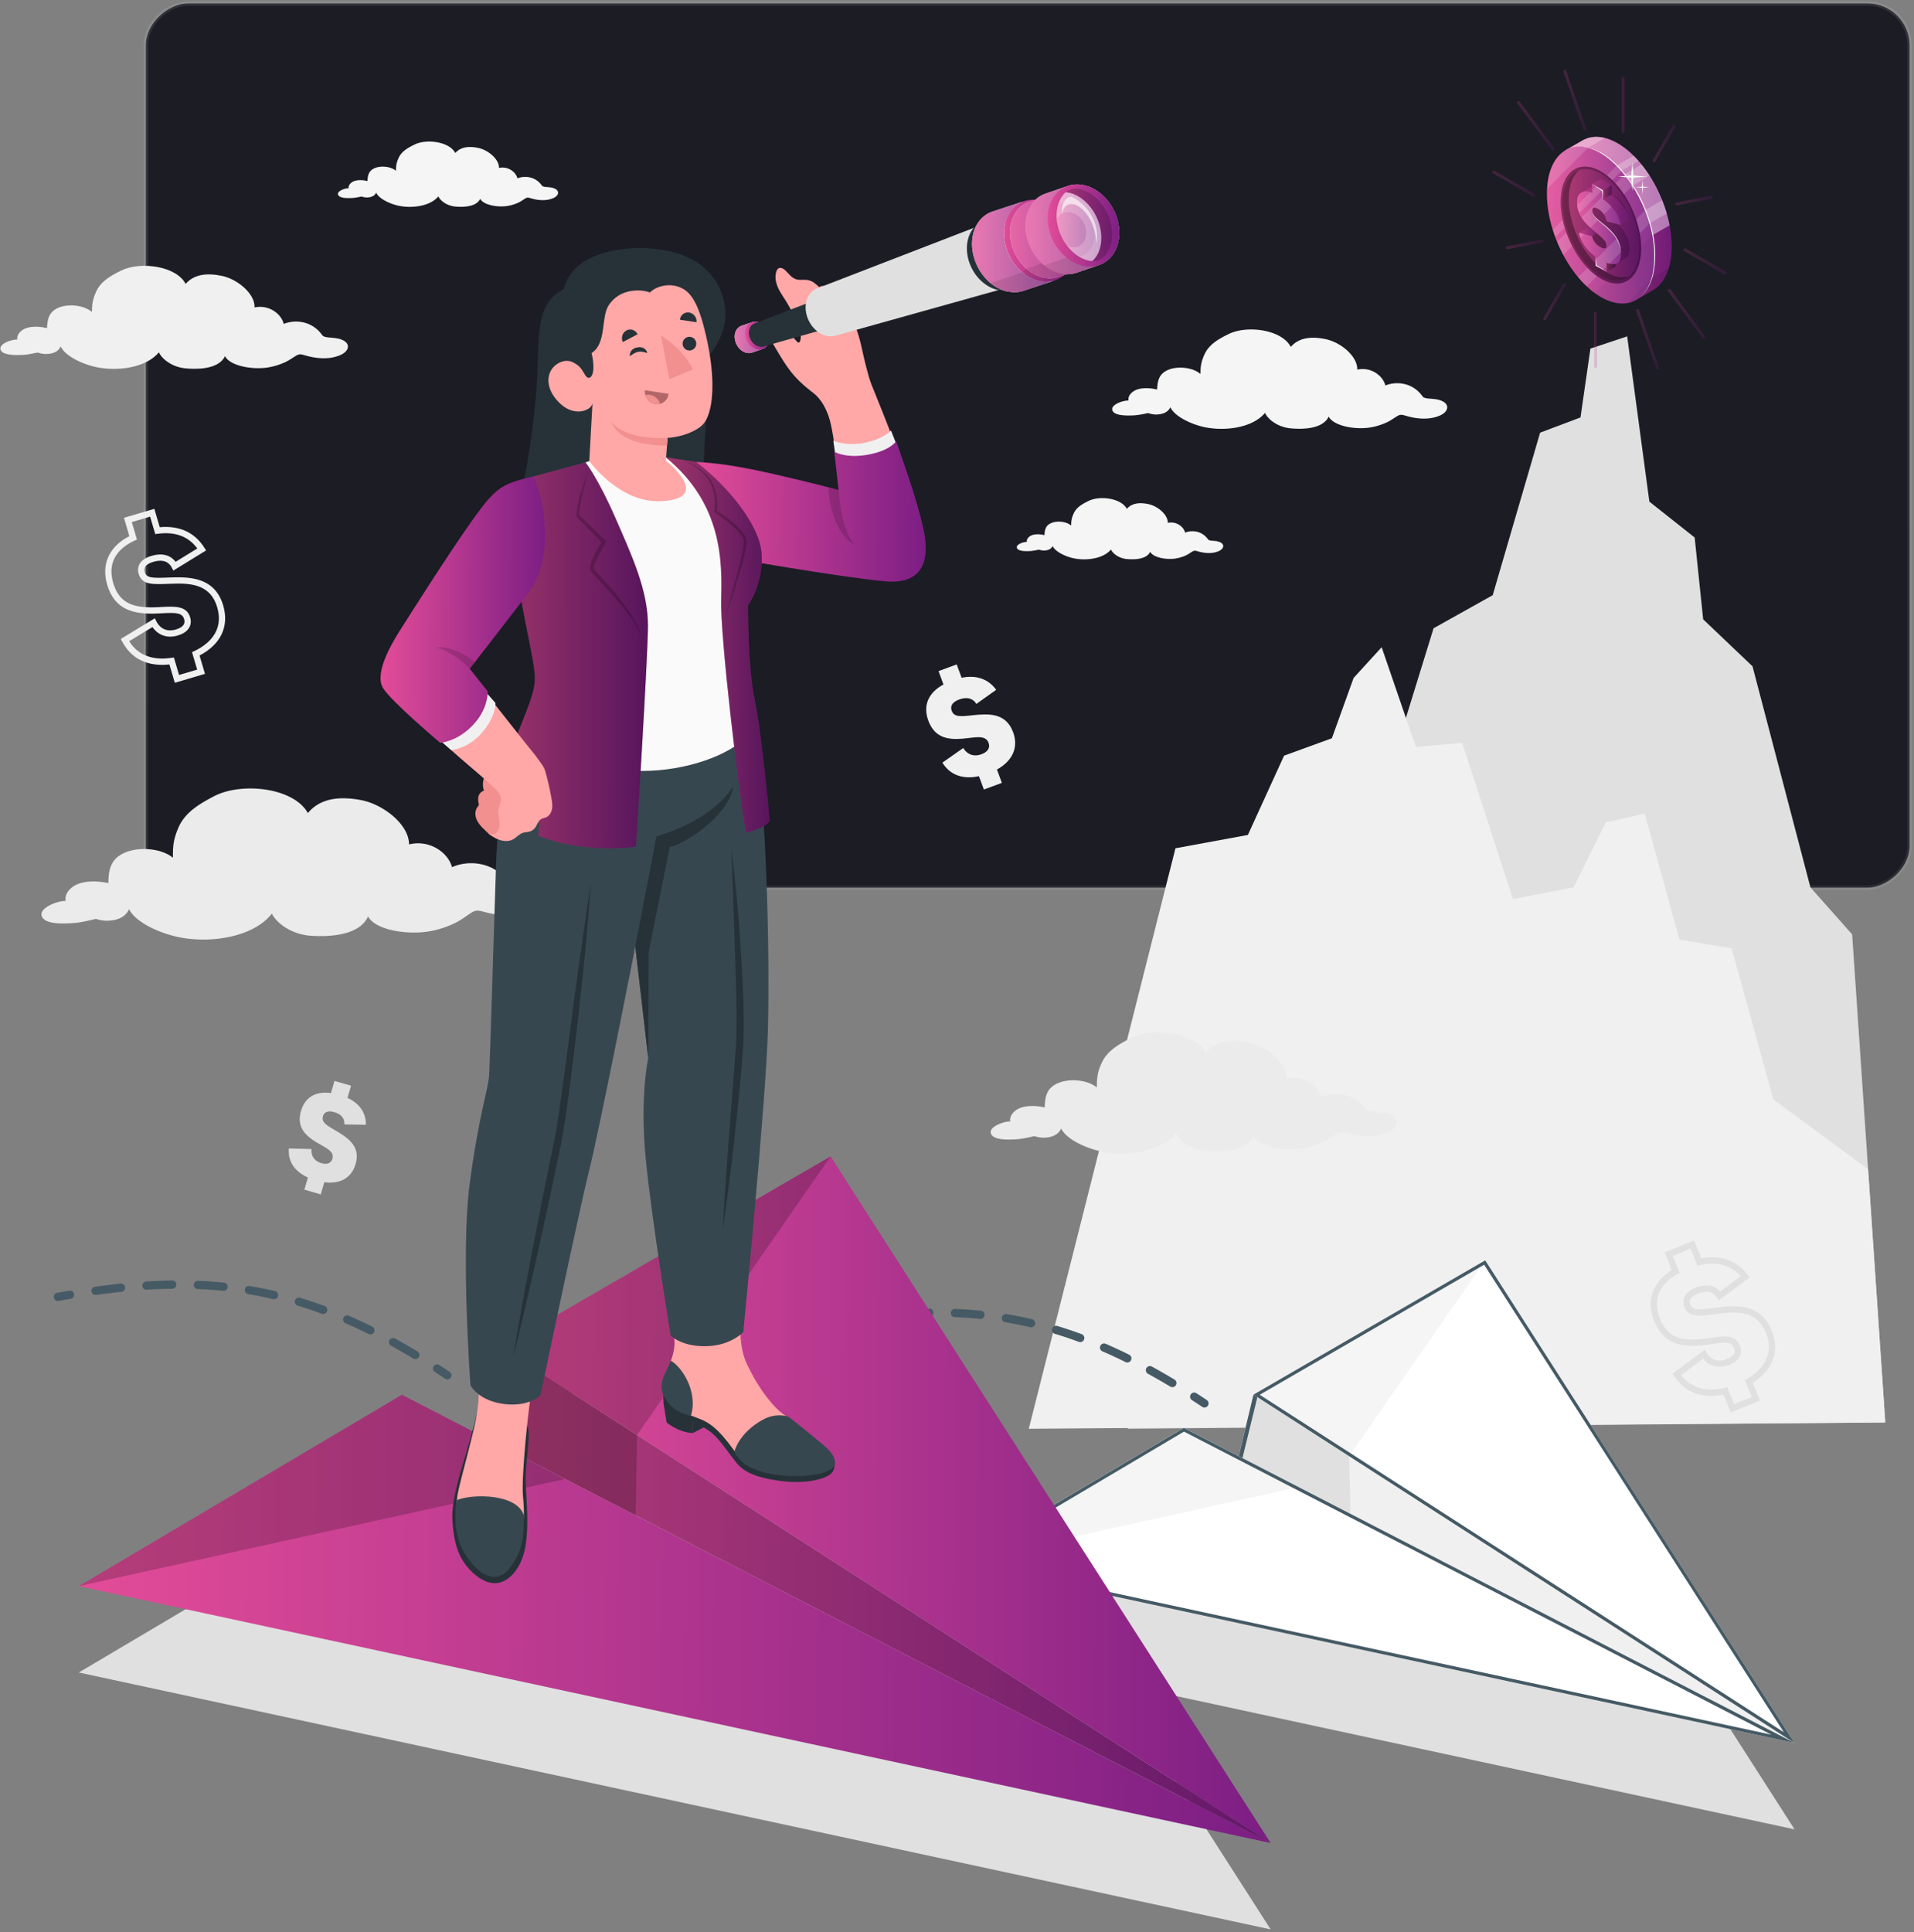 <svg width="433" height="437" fill="none" xmlns="http://www.w3.org/2000/svg"><rect width="100%" height="100%" fill="#808080" stroke="none"/><rect x="33" y="200.777" width="200" height="399" rx="9.5" transform="rotate(-90 33 200.777)" fill="#1B1C24" stroke="url(#a)"/><path d="m426.5 321.737-7.491-110.395-9.439-10.635-13.101-49.996-11.166-10.635-1.923-18.5-10.249-8.116-5.023-37.387-8.313 2.77-2.245 15.572-9.134 3.444-10.725 36.761-13.383 7.484-11.04 35.783-14.503 9.765-43.65 135.508 171.385-1.423z" fill="#E0E0E0"/><path d="m422.612 264.434-21.438-15.767-9.429-34.172-11.795-1.966-7.877-28.508-8.806 1.966-7.262 14.72-13.737 2.646-11.469-35.343-10.485.939-7.743-22.557-6.347 6.945-4.915 13.646-10.813 3.932-8.192 17.936-16.382 3.014-33.182 131.296 193.76-1.424-3.888-57.303z" fill="#F0F0F0"/><path d="m287.458 436.394-99.553-155.303-74.573 43.208-22.408 10.705-73.091 43.284 269.625 58.106z" fill="#E0E0E0"/><path d="m405.975 413.766-69.979-109.167-52.42 30.372-15.752 7.525-51.377 30.426 189.528 40.844z" fill="#E0E0E0"/><path d="M77.476 76.898c-1-.453-2.191-.495-3.052-.563-.987-.078-1.3-.274-1.49-.487-2.403-3.439-6.374-3.57-8.744-2.584-.581-2.366-3.443-4.42-6.594-3.727.108-3.074-3.817-6.377-7.343-7.127-3.382-.72-6.33-.418-8.26 1.806-2.065-4.033-10.162-5.17-14.544-3.036-2.52 1.226-4.657 2.486-5.702 4.795-.69 1.525-.936 2.54-.948 4.591-1.708-1.505-5.127-1.912-7.408-1.03-2.459.952-2.646 2.805-2.766 4.69-2.411-.607-4.025-.214-4.476-.08-1.55.459-2.443 1.674-2.23 2.657-1.225-.068-4.146.923-3.81 2.217.377 1.452 3.712 1.305 4.957 1.26 1.031-.038 2.367-.314 3.487-.548.34.168 1.244.349 1.813.344 2.123-.015 3.023-.925 3.364-1.715 1.036 2.182 4.724 3.845 7.331 4.512 4.91 1.256 11.857.49 14.88-3.179.316.66.846 1.275 1.462 1.782 1.2.988 2.82 1.68 4.542 1.84 2.016.19 7.427.448 8.951-2.758 1.08 2.131 5.897 3.102 9.56 2.582 1.37-.195 2.908-.67 4.101-1.238.963-.459 1.509-.904 2.358-1.414.721-.433 1.047-.428 2.01-.138 2.514.759 5.433 1.068 7.998-.008 2.046-.86 2.473-2.573.553-3.444z" fill="#F0F0F0"/><path d="M326.214 90.696c-.964-.437-2.113-.478-2.941-.543-.952-.076-1.255-.264-1.438-.47-2.317-3.315-6.144-3.442-8.43-2.492-.56-2.28-3.32-4.26-6.357-3.594.104-2.963-3.68-6.147-7.079-6.87-3.261-.695-6.103-.403-7.963 1.74-1.991-3.888-9.797-4.984-14.021-2.926-2.429 1.183-4.49 2.396-5.498 4.623-.664 1.469-.902 2.447-.915 4.425-1.646-1.45-4.943-1.843-7.141-.993-2.371.917-2.55 2.704-2.667 4.522-2.324-.586-3.879-.207-4.316-.078-1.493.442-2.354 1.614-2.149 2.563-1.181-.066-3.997.889-3.673 2.137.363 1.4 3.578 1.26 4.779 1.215.994-.037 2.281-.304 3.361-.529.328.162 1.2.336 1.748.332 2.047-.014 2.914-.891 3.243-1.653.999 2.103 4.554 3.706 7.068 4.35 4.733 1.211 11.431.473 14.346-3.065.305.637.817 1.23 1.409 1.718 1.157.952 2.719 1.619 4.38 1.774 1.943.182 7.16.432 8.63-2.66 1.041 2.056 5.684 2.991 9.216 2.49a14.498 14.498 0 0 0 3.955-1.194c.928-.442 1.454-.872 2.273-1.364.695-.417 1.01-.412 1.938-.132 2.423.73 5.237 1.029 7.71-.009 1.972-.826 2.384-2.478.532-3.317z" fill="#F5F5F5"/><path d="M121.712 200.863c-1.472-.618-3.203-.629-4.454-.692-1.438-.073-1.901-.344-2.186-.646-3.632-4.894-9.406-4.921-12.808-3.391-.942-3.412-5.184-6.276-9.731-5.141.03-4.469-5.808-9.104-10.961-10.048-4.943-.905-9.212-.344-11.922 2.966-3.168-5.774-14.975-7.089-21.25-3.808-3.61 1.887-6.662 3.805-8.084 7.202-.939 2.242-1.255 3.727-1.189 6.707-2.542-2.114-7.525-2.565-10.802-1.189-3.532 1.483-3.726 4.183-3.824 6.927-3.526-.783-5.853-.145-6.505.067-2.231.731-3.478 2.535-3.129 3.954-1.783-.048-5.983 1.511-5.442 3.378.607 2.094 5.445 1.742 7.252 1.624 1.497-.097 3.424-.554 5.042-.939.502.231 1.822.455 2.647.425 3.084-.11 4.352-1.468 4.815-2.631 1.596 3.127 7.021 5.389 10.835 6.25 7.184 1.622 17.242.221 21.48-5.233.488.945 1.284 1.816 2.2 2.526 1.783 1.386 4.164 2.323 6.673 2.485 2.936.19 10.805.343 12.888-4.377 1.656 3.051 8.692 4.261 13.992 3.353 1.981-.339 4.196-1.093 5.906-1.967 1.378-.705 2.154-1.377 3.367-2.152 1.03-.659 1.503-.664 2.913-.283 3.683.997 7.934 1.325 11.617-.343 2.937-1.332 3.486-3.84.66-5.024zM314.509 252.089c-1.18-.507-2.572-.529-3.578-.589-1.156-.068-1.526-.29-1.753-.535-2.886-3.963-7.529-4.026-10.277-2.821-.733-2.751-4.122-5.085-7.789-4.205.055-3.594-4.605-7.364-8.742-8.161-3.969-.765-7.406-.344-9.61 2.298-2.505-4.666-11.992-5.81-17.063-3.217-2.916 1.491-5.384 3.011-6.553 5.733-.771 1.797-1.036 2.988-1.005 5.385-2.029-1.719-6.034-2.118-8.679-1.035-2.851 1.167-3.027 3.337-3.126 5.543-2.831-.655-4.707-.159-5.232.007-1.8.572-2.816 2.013-2.545 3.157-1.433-.052-4.823 1.171-4.402 2.676.474 1.689 4.367 1.442 5.821 1.36 1.204-.068 2.759-.421 4.062-.719.401.189 1.461.378 2.126.361 2.482-.066 3.511-1.15 3.892-2.081 1.26 2.526 5.607 4.385 8.669 5.105 5.765 1.357 13.864.304 17.314-4.052.385.765 1.019 1.47 1.749 2.049 1.425 1.127 3.332 1.898 5.35 2.047 2.359.174 8.688.353 10.396-3.427 1.309 2.466 6.96 3.491 11.229 2.799a17.563 17.563 0 0 0 4.764-1.54c1.114-.557 1.743-1.091 2.723-1.706.834-.522 1.214-.523 2.346-.207 2.954.829 6.371 1.124 9.344-.192 2.373-1.047 2.833-3.059.569-4.033z" fill="#EBEBEB"/><path d="M125.476 42.65c-.634-.288-1.388-.314-1.933-.358-.626-.05-.824-.174-.945-.309-1.521-2.178-4.037-2.26-5.539-1.636-.368-1.499-2.18-2.8-4.176-2.362.069-1.946-2.418-4.039-4.651-4.514-2.142-.456-4.009-.264-5.232 1.144-1.309-2.555-6.438-3.275-9.213-1.923-1.596.777-2.95 1.575-3.612 3.037-.437.965-.593 1.608-.6 2.907-1.082-.953-3.248-1.21-4.693-.652-1.558.603-1.676 1.777-1.753 2.97-1.527-.384-2.549-.135-2.835-.05-.981.29-1.547 1.06-1.413 1.683-.777-.044-2.626.584-2.413 1.404.239.92 2.35.827 3.14.798.652-.024 1.498-.199 2.208-.347.216.107.789.22 1.149.219 1.344-.01 1.914-.586 2.13-1.086.657 1.382 2.993 2.434 4.644 2.857 3.11.797 7.51.311 9.424-2.013.201.419.537.807.927 1.128a5.375 5.375 0 0 0 2.877 1.166c1.277.12 4.705.284 5.67-1.747.684 1.35 3.735 1.965 6.055 1.636a9.52 9.52 0 0 0 2.599-.784c.609-.29.956-.573 1.493-.896.458-.274.664-.271 1.274-.087 1.592.48 3.441.676 5.065-.006 1.299-.542 1.569-1.628.353-2.18zM275.993 122.63c-.595-.27-1.301-.294-1.813-.335-.587-.046-.773-.162-.885-.289-1.427-2.042-3.785-2.12-5.193-1.534-.345-1.406-2.045-2.625-3.917-2.214.065-1.825-2.266-3.787-4.36-4.232-2.009-.428-3.76-.248-4.906 1.072-1.227-2.396-6.036-3.071-8.638-1.803-1.496.729-2.766 1.477-3.387 2.848-.409.905-.556 1.509-.564 2.727-1.013-.894-3.044-1.135-4.399-.612-1.46.565-1.571 1.666-1.644 2.786-1.431-.361-2.39-.128-2.659-.049-.919.273-1.45.995-1.324 1.579-.728-.041-2.463.548-2.263 1.316.225.863 2.205.776 2.945.749.612-.022 1.405-.187 2.071-.326.203.1.739.208 1.077.205 1.261-.009 1.795-.55 1.998-1.018.615 1.295 2.805 2.283 4.354 2.679 2.915.747 7.042.291 8.838-1.888.187.393.503.757.868 1.059a5.046 5.046 0 0 0 2.698 1.092c1.197.112 4.411.266 5.317-1.638.641 1.265 3.502 1.842 5.678 1.533a8.924 8.924 0 0 0 2.435-.735c.572-.272.897-.538 1.401-.84.429-.258.622-.254 1.194-.082 1.493.45 3.226.634 4.75-.005 1.215-.51 1.469-1.528.328-2.045z" fill="#F5F5F5"/><g opacity=".2"><path d="M367.237 30.157a.346.346 0 0 1-.346-.346V17.749a.346.346 0 0 1 .692 0v12.062a.346.346 0 0 1-.346.346z" fill="url(#b)"/><path d="M360.949 83.238a.346.346 0 0 1-.346-.346V70.831a.346.346 0 0 1 .692 0v12.061a.344.344 0 0 1-.346.346z" fill="url(#c)"/><path d="M374.223 36.687a.347.347 0 0 1-.3-.519l4.523-7.834a.35.35 0 0 1 .473-.127.347.347 0 0 1 .127.473l-4.523 7.834a.348.348 0 0 1-.3.173z" fill="url(#d)"/><path d="M349.439 72.482a.347.347 0 0 1-.299-.519l4.522-7.835a.347.347 0 0 1 .6.346l-4.522 7.835a.347.347 0 0 1-.301.173z" fill="url(#e)"/><path d="M379.337 46.459a.345.345 0 0 1-.065-.685l7.834-1.508a.343.343 0 0 1 .406.273.347.347 0 0 1-.275.404l-7.834 1.509a.328.328 0 0 1-.066.007z" fill="url(#f)"/><path d="M341.014 56.383a.347.347 0 0 1-.339-.28.346.346 0 0 1 .274-.405l7.835-1.508a.342.342 0 0 1 .405.275.348.348 0 0 1-.274.405l-7.835 1.508a.536.536 0 0 1-.066.005z" fill="url(#g)"/><path d="M390.256 62.078a.345.345 0 0 1-.173-.047l-9.046-5.222a.346.346 0 0 1 .345-.6l9.046 5.223a.347.347 0 0 1 .128.473.348.348 0 0 1-.3.173z" fill="url(#h)"/><path d="M346.977 44.479a.342.342 0 0 1-.173-.047l-9.047-5.223a.346.346 0 0 1-.128-.472.35.35 0 0 1 .473-.127l9.047 5.223a.347.347 0 0 1-.172.646z" fill="url(#i)"/><path d="M385.463 76.576a.347.347 0 0 1-.278-.14l-7.835-10.555a.347.347 0 0 1 .556-.412l7.834 10.555a.346.346 0 0 1-.277.552z" fill="url(#j)"/><path d="M351.389 34.093a.346.346 0 0 1-.278-.14L343.276 23.4a.346.346 0 0 1 .556-.412l7.835 10.555a.346.346 0 0 1-.278.551z" fill="url(#k)"/><path d="M375 83.62a.347.347 0 0 1-.328-.232L370.15 70.33a.346.346 0 0 1 .654-.227l4.523 13.057a.348.348 0 0 1-.327.46z" fill="url(#l)"/><path d="M358.541 29.552a.346.346 0 0 1-.327-.232l-4.523-13.058a.348.348 0 0 1 .213-.44.345.345 0 0 1 .441.213l4.523 13.058a.348.348 0 0 1-.327.46z" fill="url(#m)"/></g><path d="m354.993 35.871-.886-1.85 3.878-2.236c.46-.265.947-.471 1.463-.611.178-.047.359-.087.543-.119.853-.148 1.767-.128 2.73.074.323.067.652.156.984.265.334.107.673.238 1.017.391.43.188.865.41 1.306.669a16.906 16.906 0 0 1 2.357 1.679c4.814 4.062 8.601 11.304 9.563 18.27.067.475.118.947.156 1.416.057.674.085 1.342.083 2.002a21.4 21.4 0 0 1-.064 1.569 15.982 15.982 0 0 1-.377 2.448v.001c-.265 1.13-.646 2.13-1.125 2.988-.105.185-.212.364-.324.536a7.218 7.218 0 0 1-1.719 1.857c-.203.153-.414.29-.632.414l-3.665 2.117-.812-1.693a8.913 8.913 0 0 1-.652-.17 11.866 11.866 0 0 1-2.551-1.13 15.788 15.788 0 0 1-1.498-.997c-.63-.47-1.246-.995-1.841-1.569-4.018-3.866-7.182-9.915-8.341-15.937a26.818 26.818 0 0 1-.379-2.673 23.59 23.59 0 0 1-.098-2.194c.004-1.115.092-2.156.257-3.113.146-.87.359-1.672.627-2.404z" fill="url(#n)"/><path opacity=".25" d="m377.062 48.286-7.866 4.543-1.036-2.993 7.876-4.548c.39.984.734 1.986 1.026 2.998zM357.985 31.786a6.12 6.12 0 0 1 2.006-.73c.853-.148 1.767-.128 2.73.074.119.025.24.056.361.087l-8.094 4.675a.079.079 0 0 0 .006-.02l-.886-1.85 3.877-2.236zM358.828 43.274l-1.037-1.246 11.797-6.79c.375.37.741.76 1.1 1.168l-11.86 6.868zM373.194 39.745l-10.218 5.9-1.126-2.94 9.516-5.496a28.302 28.302 0 0 1 1.828 2.536z" fill="#fff"/><path opacity=".4" d="M357.985 31.786a6.12 6.12 0 0 1 2.006-.73c.853-.148 1.767-.128 2.73.074.323.067.652.156.984.265.334.107.673.238 1.017.391.43.188.865.41 1.306.669a16.864 16.864 0 0 1 2.357 1.679c4.484 3.783 8.076 10.326 9.325 16.834l-16.414 9.478c-3.232-3.814-5.714-9.01-6.711-14.19a26.818 26.818 0 0 1-.379-2.672 23.59 23.59 0 0 1-.098-2.194c.004-1.115.092-2.156.257-3.114.148-.871.361-1.673.63-2.405l-.886-1.85 3.876-2.235z" fill="#fff"/><path opacity=".1" d="m370.28 67.753-.812-1.693a8.964 8.964 0 0 1-.652-.17 11.871 11.871 0 0 1-2.551-1.13 15.827 15.827 0 0 1-1.498-.997c-.63-.47-1.245-.995-1.841-1.569a23.744 23.744 0 0 1-1.63-1.747l16.414-9.478c.092.479.172.958.238 1.436.067.475.118.947.156 1.416.057.674.085 1.342.083 2.002-.003.54-.024 1.064-.064 1.569a15.993 15.993 0 0 1-.377 2.448v.001c-.265 1.13-.646 2.13-1.125 2.987-.105.185-.212.365-.324.537a7.216 7.216 0 0 1-1.719 1.857c-.203.153-.414.29-.632.414l-3.666 2.117z" fill="#000"/><path opacity=".1" d="M376.62 62.83a9.692 9.692 0 0 1-.324.536 7.218 7.218 0 0 1-1.719 1.857c-.203.153-.414.29-.632.414l-3.665 2.117-.812-1.693c-.011-.003-.021-.006-.033-.007l-.058-.694 8.152-4.709c-.242.803-.547 1.531-.909 2.178z" fill="#000"/><path d="M349.96 43.784c-.003.723.032 1.456.098 2.195.08.884.206 1.778.379 2.673 1.159 6.021 4.323 12.07 8.341 15.937.596.574 1.21 1.098 1.841 1.569.491.367.99.7 1.498.996.874.51 1.728.884 2.551 1.13.95.286 1.857.4 2.711.353a6.094 6.094 0 0 0 3.392-1.216 7.228 7.228 0 0 0 1.718-1.857c.113-.171.221-.351.324-.536.48-.858.861-1.857 1.126-2.987v-.002c.09-.379.166-.772.229-1.18.063-.408.113-.83.148-1.269.041-.505.061-1.028.064-1.569a22.52 22.52 0 0 0-.082-2.001c-.037-.47-.089-.942-.156-1.417-.962-6.966-4.748-14.208-9.562-18.271-.328-.278-.66-.54-.996-.785a15.793 15.793 0 0 0-1.362-.894 12.6 12.6 0 0 0-1.305-.669 10.177 10.177 0 0 0-2.001-.655c-.962-.203-1.877-.222-2.729-.075a6.12 6.12 0 0 0-2.681 1.176c-.974.746-1.783 1.805-2.38 3.149a12.897 12.897 0 0 0-.909 3.092 18.756 18.756 0 0 0-.257 3.113z" fill="url(#o)"/><path opacity=".1" d="M349.96 43.784c-.003.723.032 1.456.098 2.195.08.884.206 1.778.379 2.673 1.159 6.021 4.323 12.07 8.341 15.937.596.574 1.21 1.098 1.841 1.569.491.367.99.7 1.498.996.874.51 1.728.884 2.551 1.13.95.286 1.857.4 2.711.353a6.094 6.094 0 0 0 3.392-1.216 7.228 7.228 0 0 0 1.718-1.857c.113-.171.221-.351.324-.536.48-.858.861-1.857 1.126-2.987v-.002c.09-.379.166-.772.229-1.18.063-.408.113-.83.148-1.269.041-.505.061-1.028.064-1.569a22.52 22.52 0 0 0-.082-2.001c-.037-.47-.089-.942-.156-1.417-.962-6.966-4.748-14.208-9.562-18.271-.328-.278-.66-.54-.996-.785a15.793 15.793 0 0 0-1.362-.894 12.6 12.6 0 0 0-1.305-.669 10.177 10.177 0 0 0-2.001-.655c-.962-.203-1.877-.222-2.729-.075a6.12 6.12 0 0 0-2.681 1.176c-.974.746-1.783 1.805-2.38 3.149a12.897 12.897 0 0 0-.909 3.092 18.756 18.756 0 0 0-.257 3.113z" fill="#fff"/><path opacity=".05" d="M373.902 53.157a27.185 27.185 0 0 1 .396 2.863c.057.672.085 1.342.082 2.001-.003.54-.023 1.064-.064 1.57-.035.436-.085.86-.148 1.269-.063.407-.139.8-.229 1.179v.002c-.265 1.13-.645 2.13-1.126 2.987a9.683 9.683 0 0 1-.323.536 7.213 7.213 0 0 1-1.719 1.857 6.101 6.101 0 0 1-3.392 1.216c-.854.048-1.761-.068-2.711-.352a11.821 11.821 0 0 1-2.551-1.131 15.589 15.589 0 0 1-1.332-.879l13.117-13.118z" fill="#000"/><path opacity=".05" d="M373.713 62.881c-.24.79-.542 1.507-.899 2.145a9.05 9.05 0 0 1-.324.537 7.21 7.21 0 0 1-1.718 1.856 6.074 6.074 0 0 1-2.744 1.147l5.685-5.685z" fill="#000"/><path opacity=".15" d="M372.233 47.49c.39.983.734 1.985 1.025 2.995L358.973 64.77l-.194-.181a23.576 23.576 0 0 1-1.751-1.894l15.205-15.204zM367.562 39.406a28.3 28.3 0 0 1 1.828 2.537l-15.724 15.724a33.105 33.105 0 0 1-1.397-2.967l15.293-15.294zM365.779 37.432c.377.374.747.767 1.109 1.177l-15.033 15.034a31.526 31.526 0 0 1-.586-1.702l14.51-14.509zM349.995 42.698c.016-.291.039-.575.067-.855l.029-.279c.011-.095.022-.19.035-.283.028-.206.057-.412.092-.61.196-1.153.504-2.186.908-3.093.597-1.343 1.406-2.403 2.381-3.148a6.101 6.101 0 0 1 2.68-1.176c.853-.148 1.767-.129 2.73.074.12.025.241.056.362.086l-9.284 9.284z" fill="#fff"/><path d="M353.072 45.65c0 6.428 3.747 13.847 8.488 17.004.201.133.406.262.611.38 5.025 2.902 9.097-.178 9.097-6.877 0-6.7-4.072-14.483-9.097-17.385a9.345 9.345 0 0 0-.611-.325c-4.741-2.319-8.488.777-8.488 7.203z" fill="url(#p)"/><path opacity=".4" d="M353.072 45.65c0 6.428 3.747 13.847 8.488 17.004.201.133.406.262.611.38 5.025 2.902 9.097-.178 9.097-6.877 0-6.7-4.072-14.483-9.097-17.385a9.345 9.345 0 0 0-.611-.325c-4.741-2.319-8.488.777-8.488 7.203z" fill="#000"/><path d="M353.477 45.885c0 .206.003.415.013.625.229 5.99 3.719 12.705 8.097 15.62l.119.08c.154.099.308.195.464.285.954.55 1.873.877 2.732.993 2.039.278 3.745-.616 4.802-2.446.62-1.074 1.018-2.471 1.126-4.145a15.245 15.245 0 0 0 .006-1.903 18.402 18.402 0 0 0-.221-1.975c-.767-4.628-3.238-9.349-6.376-12.183a12.943 12.943 0 0 0-1.386-1.096 10.47 10.47 0 0 0-1.267-.74 3.251 3.251 0 0 0-.164-.076c-1.302-.606-2.521-.78-3.595-.573-1.831.352-3.241 1.812-3.915 4.141-.281.984-.435 2.12-.435 3.393z" fill="url(#q)"/><path opacity=".5" d="M353.477 45.885c0 .206.003.415.013.625.229 5.99 3.719 12.705 8.097 15.62l.119.08c.154.099.308.195.464.285.954.55 1.873.877 2.732.993 2.039.278 3.745-.616 4.802-2.446.62-1.074 1.018-2.471 1.126-4.145a15.245 15.245 0 0 0 .006-1.903 18.402 18.402 0 0 0-.221-1.975c-.767-4.628-3.238-9.349-6.376-12.183a12.943 12.943 0 0 0-1.386-1.096 10.47 10.47 0 0 0-1.267-.74 3.251 3.251 0 0 0-.164-.076c-1.302-.606-2.521-.78-3.595-.573-1.831.352-3.241 1.812-3.915 4.141-.281.984-.435 2.12-.435 3.393z" fill="#000"/><path d="M354.933 45.67c-.009-.21-.013-.418-.013-.624 0-1.272.153-2.409.438-3.39.393-1.36 1.039-2.42 1.871-3.14a4.46 4.46 0 0 1 .602-.163c1.074-.208 2.292-.033 3.595.573.055.023.109.05.164.076a10.407 10.407 0 0 1 1.267.74c.474.322.937.69 1.385 1.096 3.139 2.834 5.61 7.554 6.376 12.183.11.662.185 1.322.222 1.975a14.62 14.62 0 0 1-.006 1.903c-.109 1.674-.507 3.07-1.126 4.145a5.494 5.494 0 0 1-1.144 1.409 4.742 4.742 0 0 1-2.216.198c-.859-.117-1.777-.443-2.732-.994a11.033 11.033 0 0 1-.582-.363c-4.382-2.917-7.871-9.633-8.101-15.623z" fill="url(#r)"/><path opacity=".25" d="M354.933 45.67c-.009-.21-.013-.418-.013-.624 0-1.272.153-2.409.438-3.39.393-1.36 1.039-2.42 1.871-3.14a4.46 4.46 0 0 1 .602-.163c1.074-.208 2.292-.033 3.595.573.055.023.109.05.164.076a10.407 10.407 0 0 1 1.267.74c.474.322.937.69 1.385 1.096 3.139 2.834 5.61 7.554 6.376 12.183.11.662.185 1.322.222 1.975a14.62 14.62 0 0 1-.006 1.903c-.109 1.674-.507 3.07-1.126 4.145a5.494 5.494 0 0 1-1.144 1.409 4.742 4.742 0 0 1-2.216.198c-.859-.117-1.777-.443-2.732-.994a11.033 11.033 0 0 1-.582-.363c-4.382-2.917-7.871-9.633-8.101-15.623z" fill="#000"/><path d="M356.186 33.254c5.254-.593 9.528 3.76 12.381 7.672 4.12 6.071 6.729 13.762 5.305 21.114l.002-.016c-.465 2.044-1.399 4.096-3.101 5.397 1.739-1.275 2.747-3.324 3.236-5.383l-.002.013c1.312-6.018-.337-12.341-3.092-17.726-2.948-5.328-7.947-11.796-14.729-11.07z" fill="#F5F5F5"/><path d="M368.673 56.009c-.087-2.337-1.304-3.972-2.737-5.327l.688.177 1.987-1.147a8.835 8.835 0 0 0-.357-1.27 8.68 8.68 0 0 0-1.034-1.972c-.731-1.047-1.64-1.886-2.546-2.53l-.076-2.06-2.459-1.42-1.988 1.147.016.523.004.113a2.35 2.35 0 0 0-.487.221c-.056.034-.103.069-.15.104-.232.17-1.378.768-1.837 1.043-.056.033-.103.069-.151.104-.524.385-.809 1.125-.763 2.274l-.005.003c.049 1.223.436 2.272.998 3.18.047.077.103.156.152.232l.015.026.168.237c.049.069.099.138.153.204.024.028.044.058.064.08a13.543 13.543 0 0 0 1.225 1.327c.17.163.346.32.523.474l-.906-.226-1.987 1.148c.53 2.11 1.805 3.955 3.746 5.374l.08 2.056 2.483 1.375 1.987-1.148-.025-.642a1.53 1.53 0 0 0 .399-.168l.015-.009c.3-.195 1.629-.924 1.971-1.138l.015-.01c.57-.37.865-1.137.819-2.355z" fill="url(#s)"/><path opacity=".15" d="M357.79 43.559c.507-.298 1.527-.834 1.743-.99l.151-.106c.163-.1.327-.169.489-.221l.053 1.48s-1.16-.857-2.436-.163z" fill="#000"/><path opacity=".45" d="M363.442 55.557c.024.617-.332.926-1.363.36-1.096-.611-1.736-1.52-1.923-2.5l-2.973-.745 1.988-1.142.903.221c.018.018.035.029.052.047.273.244.548.478.81.699.111.087.216.175.314.262.752.618 1.306 1.09 1.655 1.527.227.274.378.53.46.81.049.146.072.304.077.46z" fill="#000"/><path opacity=".2" d="m365.452 59.693.023.641-1.987 1.142-.075-2.05c.81.314 1.504.413 2.039.267z" fill="#000"/><path opacity=".15" d="m362.609 43.029-2.459-1.422 1.988-1.148 2.465 1.422.07 2.057c.909.647 1.818 1.486 2.546 2.534a8.655 8.655 0 0 1 1.037 1.97 9.1 9.1 0 0 1 .355 1.27l-1.987 1.148a9.06 9.06 0 0 0-.355-1.27 8.58 8.58 0 0 0-1.037-1.97c-.728-1.049-1.638-1.888-2.547-2.535l-.076-2.056z" fill="#000"/><path opacity=".2" d="M364.672 43.937a7.959 7.959 0 0 1 2.236 1.9c.615.768 1.109 1.652 1.347 2.604a12.858 12.858 0 0 0-1.554-2.436 14.23 14.23 0 0 0-.965-1.073c-.34-.344-.7-.666-1.064-.995z" fill="#000"/><path opacity=".35" d="m367.853 58.365-.012.006c-.344.216-1.672.944-1.975 1.142.571-.373.869-1.136.821-2.354-.105-2.709-1.719-4.475-3.432-5.955-1.596-1.369-3.006-2.22-3.058-3.53-.029-.822.507-.893 1.317-.444 1.299.718 1.847 2.017 1.975 2.821l2.448.63.005.005c1.433 1.358 2.645 2.995 2.733 5.326.046 1.217-.251 1.98-.822 2.353z" fill="#000"/><path d="m362.143 52.27-1.987 1.148-2.973-.743 1.987-1.148 2.973.743z" fill="url(#t)"/><path opacity=".15" d="m362.143 52.27-1.987 1.148-2.973-.743 1.987-1.148 2.973.743z" fill="#000"/><path d="m363.492 61.48-.08-2.057 2.042.266.024.643-1.986 1.148z" fill="url(#u)"/><path opacity=".45" d="m363.492 61.48-.08-2.057 2.042.266.024.643-1.986 1.148z" fill="#000"/><path d="m360.167 42.13.056 1.591s-1.216-.896-2.526-.11c-.056.033-.103.069-.151.104-.524.385-.809 1.125-.763 2.274l-.005.003c.049 1.223.435 2.272.998 3.18.047.077.103.156.152.232l.015.026.168.237c.049.069.099.138.153.204.024.028.044.058.064.08a13.557 13.557 0 0 0 1.225 1.327c.186.177.377.351.57.517.276.243.553.478.816.7.111.089.212.175.315.262.752.618 1.301 1.091 1.654 1.526.225.274.378.533.459.809.044.15.07.303.077.46.024.62-.332.932-1.365.362-1.098-.608-1.739-1.518-1.922-2.5l-2.973-.742c.53 2.11 1.805 3.956 3.746 5.374l.08 2.056 2.483 1.375-.08-2.056c1.036.406 1.875.45 2.441.098l.015-.01c.569-.37.864-1.137.817-2.355-.1-2.706-1.716-4.474-3.43-5.952-1.598-1.37-3.006-2.22-3.057-3.535-.029-.82.505-.887 1.317-.438 1.297.714 1.844 2.011 1.976 2.818l3.132.81a8.88 8.88 0 0 0-.357-1.272 8.68 8.68 0 0 0-1.034-1.971c-.731-1.048-1.641-1.886-2.547-2.531l-.075-2.059-2.46-1.422.016.527z" fill="url(#v)"/><path opacity=".1" d="m360.167 42.13.056 1.591s-1.216-.896-2.526-.11c-.056.033-.103.069-.151.104-.524.385-.809 1.125-.763 2.274l-.005.003c.049 1.223.435 2.272.998 3.18.047.077.103.156.152.232l.015.026.168.237c.049.069.099.138.153.204.024.028.044.058.064.08a13.557 13.557 0 0 0 1.225 1.327c.186.177.377.351.57.517.276.243.553.478.816.7.111.089.212.175.315.262.752.618 1.301 1.091 1.654 1.526.225.274.378.533.459.809.044.15.07.303.077.46.024.62-.332.932-1.365.362-1.098-.608-1.739-1.518-1.922-2.5l-2.973-.742c.53 2.11 1.805 3.956 3.746 5.374l.08 2.056 2.483 1.375-.08-2.056c1.036.406 1.875.45 2.441.098l.015-.01c.569-.37.864-1.137.817-2.355-.1-2.706-1.716-4.474-3.43-5.952-1.598-1.37-3.006-2.22-3.057-3.535-.029-.82.505-.887 1.317-.438 1.297.714 1.844 2.011 1.976 2.818l3.132.81a8.88 8.88 0 0 0-.357-1.272 8.68 8.68 0 0 0-1.034-1.971c-.731-1.048-1.641-1.886-2.547-2.531l-.075-2.059-2.46-1.422.016.527z" fill="#fff"/><path d="M366.685 57.156a6.784 6.784 0 0 0-.814-2.82c-.467-.868-1.112-1.626-1.822-2.309-.701-.695-1.484-1.302-2.241-1.944-.375-.325-.746-.66-1.063-1.047-.309-.391-.539-.864-.546-1.365.031.5.28.95.601 1.32.322.372.698.695 1.08 1.007.768.621 1.555 1.232 2.27 1.926.708.697 1.365 1.467 1.819 2.36.226.445.411.912.531 1.396.115.485.172.98.185 1.476z" fill="#fff"/><path d="m362.612 43.028 1.987-1.148.075 2.06-1.988 1.147-.074-2.06z" fill="url(#w)"/><path opacity=".35" d="m362.612 43.028 1.987-1.148.075 2.06-1.988 1.147-.074-2.06z" fill="#000"/><path d="m360.152 41.606 2.233 1.542.301 1.939-.074-2.06-2.46-1.421zM360.929 58.05l.28 1.926 2.283 1.504-2.483-1.375-.08-2.056z" fill="#FAFAFA"/><path opacity=".15" d="M357.183 52.675c.095.38.224.747.367 1.108l.814-.814-1.181-.294zM366.679 57.064a6.537 6.537 0 0 0-.94-3.079l-4.782 4.782.052 1.338 1.692.938.744-.744-.033-.875c.24.094.468.166.687.221l2.58-2.58zM356.809 46.4c.069.657.235 1.26.472 1.815l5.241-5.24-1.449-.837-.874.873.026.71s-.184-.133-.483-.252l-2.933 2.932zM357.943 49.432l.168.237c.049.069.099.138.153.204.024.028.043.058.064.08a13.557 13.557 0 0 0 1.225 1.327c.086.082.174.158.262.238l1.731-1.733c-.778-.681-1.318-1.311-1.348-2.115-.029-.82.505-.887 1.317-.439a3.801 3.801 0 0 1 1.337 1.248l1.707-1.707a11.003 11.003 0 0 0-1.874-1.685l-.028-.777-4.875 4.874c.046.074.099.15.145.222l.016.026z" fill="#fff"/><path d="m369.055 39.708.232-3.064.234 3.064 3.063.233-3.063.233-.234 3.064-.232-3.063-3.064-.234 3.064-.233z" fill="#fff"/><path d="m371.458 42.221.113-1.485.113 1.485 1.484.113-1.484.113-.113 1.485-.113-1.485-1.485-.113 1.485-.113z" fill="#fff"/><path d="m39.548 154.432-1.226-4.147c-3.56.387-8.089-.287-10.685-5.175l-.316-.593 7.716-4.679.342.702c.31.646 1.556 2.686 4.422 1.837.774-.23 1.348-.563 1.658-.965.293-.38.356-.834.194-1.384-.44-1.489-1.998-1.48-4.947-1.322-.665.035-1.363.074-2.087.085-4.165.032-8.651-.709-10.364-6.507-1.385-4.689.44-8.675 5.015-11.017l-1.226-4.15 6.873-2.032 1.227 4.157c4.441-.408 7.927 1.193 10.094 4.65l.381.607-7.407 4.555-.353-.678c-.944-1.813-2.782-1.708-4.16-1.299-1.618.478-2.285 1.246-1.978 2.282.417 1.414 1.703 1.425 5.694 1.255 4.032-.124 10.116-.311 12.077 6.323 1.4 4.74-.548 8.835-5.35 11.323l1.228 4.154-6.822 2.018zm-.209-5.724 1.169 3.957 4.097-1.209-1.168-3.95.551-.261c2.644-1.248 6.83-4.192 5.142-9.903-1.65-5.58-6.647-5.428-10.662-5.305-4.097.175-6.36.271-7.11-2.274-.203-.688-.589-3.006 2.939-4.048 2.336-.692 4.271-.194 5.422 1.359l4.914-3.02c-1.987-2.722-4.98-3.844-8.908-3.333l-.602.078-1.164-3.946-4.146 1.225 1.168 3.954-.56.259c-3.064 1.413-6.385 4.225-4.8 9.59 1.364 4.608 4.576 5.526 8.982 5.487.7-.011 1.38-.048 2.03-.083 2.883-.151 5.605-.297 6.384 2.34.294.992.144 1.911-.43 2.656-.503.651-1.303 1.142-2.382 1.461-2.734.805-4.69-.409-5.715-1.908l-5.263 3.191c2.416 3.895 6.46 4.216 9.502 3.773l.61-.09z" fill="#F0F0F0"/><path d="m391.502 319.451-1.605-4.029c-3.52.713-8.103.456-11.145-4.188l-.37-.563 7.277-5.38.406.67c.369.616 1.8 2.539 4.585 1.429.752-.299 1.294-.685 1.568-1.116.258-.406.278-.864.066-1.399-.576-1.447-2.13-1.295-5.061-.866-.66.097-1.355.198-2.077.276-4.156.415-8.705.085-10.946-5.548-1.813-4.556-.356-8.703 3.997-11.461l-1.604-4.032 6.678-2.659 1.607 4.039c4.398-.815 8.026.465 10.506 3.719l.436.572-6.98 5.227-.414-.646c-1.108-1.723-2.935-1.45-4.275-.916-1.57.626-2.166 1.454-1.765 2.46.546 1.375 1.831 1.268 5.801.732 4.016-.495 10.075-1.239 12.641 5.207 1.833 4.604.263 8.874-4.304 11.798l1.606 4.036-6.628 2.638zm-.734-5.697 1.531 3.845 3.98-1.584-1.529-3.837.527-.311c2.526-1.488 6.435-4.813 4.227-10.362-2.16-5.421-7.135-4.81-11.134-4.319-4.076.55-6.327.852-7.31-1.62-.266-.668-.864-2.949 2.563-4.312 2.269-.905 4.247-.586 5.54.86l4.63-3.466c-2.234-2.536-5.327-3.381-9.202-2.512l-.594.133-1.524-3.833-4.029 1.603 1.529 3.842-.535.309c-2.93 1.692-5.989 4.805-3.915 10.017 1.784 4.477 5.077 5.099 9.474 4.656a52.056 52.056 0 0 0 2.019-.269c2.865-.415 5.569-.811 6.59 1.752.385.964.319 1.895-.186 2.691-.442.696-1.197 1.26-2.245 1.678-2.657 1.053-4.722.02-5.883-1.382l-4.963 3.669c2.77 3.669 6.839 3.618 9.836 2.897l.603-.145zM73.367 267.404l-.798 2.749-3.709-1.076.798-2.748c-2.445-1.104-4.587-3.126-4.308-6.563l5.133.125c-.122 1.041.245 2.62 2.2 3.186 1.225.355 2.196.099 2.513-.993.509-1.756-1.582-2.469-3.774-3.824-2.339-1.467-4.377-3.351-3.33-6.961.941-3.245 3.465-4.524 6.78-4.066l.797-2.749 3.741 1.086-.797 2.749c2.78 1.308 4.183 3.402 4.159 6.088l-4.893-.09c.114-1.259-.592-2.289-2.248-2.769-1.556-.452-2.32.081-2.56.908-.394 1.358.678 1.991 3.012 3.35 2.448 1.464 5.557 3.371 4.366 7.477-.96 3.311-3.726 4.556-7.082 4.121z" fill="#E0E0E0"/><path d="m225.538 174.053 1.114 3.018-4.071 1.503-1.114-3.018c-2.947.635-6.234.237-8.277-3.058l4.725-3.314c.585 1.023 1.971 2.205 4.116 1.413 1.346-.497 2.053-1.378 1.61-2.576-.713-1.927-3.079-1.177-5.964-.938-3.095.235-6.196-.108-7.659-4.069-1.316-3.563.114-6.404 3.416-8.202l-1.114-3.018 4.108-1.517 1.114 3.018c3.387-.672 6.054.284 7.825 2.729l-4.485 3.184c-.737-1.215-2.064-1.675-3.881-1.003-1.71.63-2.045 1.622-1.71 2.531.551 1.491 1.944 1.348 4.962 1.017 3.191-.309 7.274-.661 8.939 3.847 1.341 3.633-.329 6.605-3.654 8.453z" fill="#F0F0F0"/><path d="M272.482 318.355a.929.929 0 0 1-.515-.155 199.133 199.133 0 0 0-2.323-1.523.93.93 0 0 1 1.008-1.563c.777.501 1.559 1.014 2.345 1.536a.93.93 0 0 1-.515 1.705zM265.218 313.754a.93.93 0 0 1-.478-.133 154.661 154.661 0 0 0-5.002-2.879.93.93 0 1 1 .894-1.629 151.87 151.87 0 0 1 5.064 2.913.93.93 0 0 1-.478 1.728zm-10.179-5.583a.93.93 0 0 1-.411-.096 117.247 117.247 0 0 0-5.225-2.425.93.93 0 0 1-.483-1.223.927.927 0 0 1 1.223-.482c1.747.757 3.534 1.587 5.308 2.463a.93.93 0 0 1-.412 1.763zm-10.653-4.607a.95.95 0 0 1-.321-.057 96.103 96.103 0 0 0-5.451-1.829.93.93 0 0 1 .537-1.78 98.22 98.22 0 0 1 5.557 1.863.932.932 0 0 1-.322 1.803zm-11.114-3.346a.966.966 0 0 1-.212-.025 88.831 88.831 0 0 0-5.636-1.121.929.929 0 0 1-.765-1.069.92.92 0 0 1 1.068-.765c1.923.318 3.859.703 5.754 1.145a.93.93 0 0 1-.209 1.835zm-40.397-.964a.929.929 0 0 1-.126-1.851c1.977-.274 3.927-.511 5.796-.705a.939.939 0 0 1 1.022.829.931.931 0 0 1-.83 1.022c-1.847.192-3.776.426-5.733.697a1.16 1.16 0 0 1-.129.008zm28.949-.933c-.03 0-.062-.002-.094-.004a94.497 94.497 0 0 0-5.736-.401.93.93 0 0 1-.892-.966c.021-.514.481-.93.967-.892 1.959.077 3.928.214 5.848.407a.931.931 0 0 1-.093 1.856zm-17.4-.25a.93.93 0 0 1-.057-1.859c1.976-.124 3.943-.2 5.847-.227.529-.044.937.404.944.916a.93.93 0 0 1-.916.944 118.6 118.6 0 0 0-5.818.226zM184.359 300.619a.93.93 0 0 1-.163-1.845c.928-.167 1.849-.327 2.762-.481a.928.928 0 0 1 1.07.764.928.928 0 0 1-.763 1.07c-.906.152-1.819.312-2.74.477a.868.868 0 0 1-.166.015z" fill="#455A64"/><path d="m405.975 394.236-122.398-78.795-3.344 13.926 125.742 64.869z" fill="#F0F0F0"/><path d="m305.209 329.367.32 13.307-25.296-13.307 3.344-13.926 21.632 13.926z" fill="#E0E0E0"/><path d="m283.576 315.441-3.343 13.926.841.434 3.514-14.36h-1.012z" fill="#455A64"/><path d="m216.447 353.392 189.528 40.844-138.151-71.27-51.377 30.426z" fill="#fff"/><path d="m216.447 353.392 77.334-17.036-25.957-13.39-51.377 30.426z" fill="#F5F5F5"/><path d="m267.849 323.803 132.884 68.554-182.303-39.288 49.419-29.266zm-.025-.837-51.377 30.426 189.528 40.845-138.151-71.271z" fill="#455A64"/><path d="m405.975 394.236-122.398-78.795 52.419-30.372 69.979 109.167z" fill="#fff"/><path d="m305.209 329.367 30.787-44.298-52.419 30.372 21.632 13.926z" fill="#F5F5F5"/><path d="m335.757 286.054 67.785 105.743-118.56-76.324 50.775-29.419zm.239-.985-52.419 30.372 122.399 78.795-69.98-109.167zM101.214 311.995a.925.925 0 0 1-.515-.156 211.119 211.119 0 0 0-2.322-1.524.929.929 0 1 1 1.008-1.562c.777.5 1.558 1.014 2.345 1.537a.93.93 0 0 1-.516 1.705zM93.951 307.392a.917.917 0 0 1-.478-.133 152.567 152.567 0 0 0-5.002-2.878.929.929 0 1 1 .895-1.63c1.66.911 3.363 1.891 5.064 2.913a.93.93 0 0 1-.479 1.728zm-10.18-5.582a.913.913 0 0 1-.41-.097 117.216 117.216 0 0 0-5.225-2.425.93.93 0 0 1 .74-1.705c1.748.758 3.534 1.586 5.308 2.462a.93.93 0 0 1-.412 1.765zm-10.652-4.608a.934.934 0 0 1-.321-.057 96.617 96.617 0 0 0-5.451-1.83.929.929 0 1 1 .537-1.78 98.259 98.259 0 0 1 5.557 1.864.93.93 0 0 1-.322 1.803zm-11.114-3.346a.97.97 0 0 1-.212-.024 88.934 88.934 0 0 0-5.635-1.121.93.93 0 0 1-.765-1.07.923.923 0 0 1 1.068-.765c1.923.318 3.859.703 5.754 1.144a.93.93 0 0 1-.21 1.836zm-40.398-.963a.93.93 0 0 1-.126-1.851c1.977-.274 3.927-.511 5.795-.706a.935.935 0 0 1 1.022.83.932.932 0 0 1-.83 1.022 170.53 170.53 0 0 0-5.733.696.931.931 0 0 1-.128.009zm28.95-.932a1.04 1.04 0 0 1-.094-.005 96.122 96.122 0 0 0-5.736-.401.928.928 0 0 1-.891-.966.92.92 0 0 1 .966-.892c1.96.078 3.928.214 5.848.409a.929.929 0 0 1-.092 1.855zm-17.4-.251a.93.93 0 0 1-.056-1.859c1.975-.124 3.942-.2 5.846-.227.508-.034.937.403.944.916a.93.93 0 0 1-.916.944 118.664 118.664 0 0 0-5.818.226zM13.092 294.259a.93.93 0 0 1-.164-1.845 230.3 230.3 0 0 1 2.763-.482.928.928 0 0 1 1.07.764.93.93 0 0 1-.763 1.07c-.905.152-1.818.311-2.739.478a.971.971 0 0 1-.167.015z" fill="#455A64"/><path d="m17.833 358.758 269.624 58.106-196.534-101.39-73.09 43.284z" fill="url(#x)"/><path d="M287.457 416.864 113.332 304.769l74.573-43.208 99.552 155.303z" fill="url(#y)"/><path opacity=".2" d="m17.833 358.758 110.017-24.234-36.927-19.05-73.09 43.284zM144.108 324.582l43.797-63.021-74.573 43.208 30.776 19.813z" fill="#000"/><path d="M287.457 416.864 113.332 304.769l-4.755 19.813 178.88 92.282z" fill="url(#z)"/><path opacity=".2" d="M287.457 416.864 113.332 304.769l-4.755 19.813 178.88 92.282z" fill="#000"/><path opacity=".2" d="m144.108 324.582-.292 18.179-35.239-18.179 4.755-19.813 30.776 19.813z" fill="#000"/><path d="m156.717 324.129 3.163-1.626-3.163-.832v2.458z" fill="#263238"/><path d="M188.459 329.541s-37.926-16.498-38.355-13.938a3.796 3.796 0 0 0 .044 1.535c-.034-.046-.074-.09-.104-.137l.771 4.751s2.731 2.269 5.901 2.377v-2.458c1.03.414 2.09.909 3.35 1.719 2.439 1.57 4.036 4.354 6.65 7.578 1.905 2.349 5.251 3.406 10.193 4.033 5.319.674 9.978-.424 11.274-1.878 1.032-1.158.473-3.253.276-3.582z" fill="#263238"/><path d="M187.405 328.675c-.368-.375-1.735-1.843-3.578-3.436-1.612-1.393-3.493-3.156-5.509-4.572-.804-.564-2.039-1.47-2.734-2.197-.668-.7-1.31-1.424-1.906-2.185-1.854-2.366-3.373-4.975-4.668-7.683-.615-1.285-1.73-4.116-1.508-9.403.336-8.008.938-10.904.885-16.107l-17.921 2.749c.57 2.875 1.234 9.299 1.56 12.571.498 4.978 1.232 5.44-.621 10.441-.546 1.472-1.373 2.894-1.421 4.462-.079 2.551 1.947 4.722 4.192 5.934 1.862 1.004 3.993 1.414 5.8 2.487 1.902 1.129 3.392 2.853 4.761 4.558 1.294 1.61 2.341 3.521 4.138 4.639 1.991 1.24 3.876 1.606 6.169 2.037 2.635.495 6.006.499 8.247.288 3.907-.37 6.795-1.846 4.114-4.583z" fill="#FFA8A7"/><path d="M185.202 325.926c-1.644-1.347-3.975-3.277-6.787-5.444-.626-.309-3.118-.864-5.833.627-5.549 3.047-6.435 7.253-6.435 7.253s1.247 2.814 4.631 3.947c6.508 2.738 18.06 1.653 18.126-1.343.042-1.908-1.706-3.403-3.702-5.04zm-33.455-18.161s-.361.989-1.318 2.932c-.957 1.942-1.11 3.866.148 5.773 1.666 2.523 3.677 3.276 5.728 3.782 1.704-5.708-2.293-11.294-4.558-12.487z" fill="#37474F"/><path d="M119.252 322.375c1.032 1.734-.478 8.166-.326 12.768.139 4.183.865 10.716-.256 15.589-1.15 4.993-5.421 10.216-11.08 5.52-3.507-2.911-4.879-6.362-5.246-12.386-.255-4.187 1.527-9.934 3.06-15.034 1.791-5.957 2.492-9.146 2.492-9.146l11.356 2.689z" fill="#263238"/><path d="M108.057 291.322c-.603 9.738.395 16.603.337 22.845-.122 2.906-.364 5.355-1.055 8.411-.898 3.966-2.396 9.474-3.031 12.044-.888 3.59-1.551 5.85-.384 9.92.091.317.23.621.389.921 1.675 3.367 6.05 5.972 7.476 5.597.383.665 1.379 1.081 2.473.92a3.51 3.51 0 0 0 .95-.287c.949-.444 1.864-1.381 2.416-3.017.092-.273.175-.565.245-.877 1.129-5.001.445-8.259.387-10.224-.066-2.269.122-5.152.395-8.804.271-3.652 1.369-15.116 2.748-20.58 1.018-3.813 2.29-8.595 3.631-13.694l-16.977-3.175z" fill="#FFA8A7"/><path d="M103.353 339.299c3.521-1.471 13.642-1.485 15.158 3.471-.051 4.638-.084 7.782-3.093 11.759-3.997 5.286-8.962-.5-10.837-4.147-1.876-3.647-1.753-8.595-1.228-11.083zM124.861 154.128c-5.104 8.738-11.981 20.885-12.618 40.671-.849 26.372-1.4 45.266-1.589 48.443-.19 3.177-2.353 8.967-4.403 24.587-2.049 15.62.189 45.501.189 45.501s1.752 3.552 7.728 4.251c5.512.645 8.1-1.938 8.1-1.938s8.729-41.813 11.081-51.192c2.351-9.378 10.373-50.399 10.373-50.399l2.932 25.259s-1.919 8.599-.606 22.381c1.313 13.782 5.672 40.372 5.672 40.372s2.502 2.642 8.365 2.411c5.366-.212 8.071-3.184 8.071-3.184s5.138-52.471 5.56-68.041c.422-15.57-.012-54.451-4.289-77.635l-44.566-1.487z" fill="#37474F"/><path d="m148.525 189.129-4.803 24.922 2.932 25.259.102-23.978 4.765-23.744c3.779-.799 13.496-7.371 14.326-13.701-5.248 8.217-17.322 11.242-17.322 11.242zm-28.087 93.654a950.553 950.553 0 0 0-4.383 24.334 952.642 952.642 0 0 0 5.651-24.068c1.803-8.045 3.505-16.076 5.196-24.172 1.589-8.118 3.651-26.484 4.554-34.679.921-8.195 1.622-16.407 2.229-24.629-1.244 8.15-2.373 16.314-3.509 24.467-1.165 8.149-3.293 26.47-4.902 34.518-1.649 8.038-3.294 16.14-4.836 24.229zm46.088-58.42c.067 3.575.181 7.172.027 10.702-.17 3.545-.484 7.131-.761 10.702l-.832 10.727a921.202 921.202 0 0 0-1.436 21.488 591.35 591.35 0 0 0 2.725-21.368c.782-7.144 1.524-14.26 1.962-21.478.174-7.26-.248-14.407-.696-21.584a346.269 346.269 0 0 0-2.051-21.45l.762 21.514c.101 3.583.234 7.165.3 10.747zM127.486 65.43c-5.097 2.724-5.613 6.957-5.87 17.267-.467 18.704-6.193 39.998-6.193 39.998l42.774.493 2.308-42.812s3.785-4.584 3.62-9.52c-.164-4.935-2.867-11.487-11.935-13.862-7.556-1.979-22.261-1.207-24.704 8.436z" fill="#263238"/><path d="M208.228 118.693c-2.36-10.427-8.298-24.851-11.07-31.71-.78-1.93-1.743-6.164-2.101-7.794-.763-3.52-1.434-5.553-2.951-8.2-.996-1.732-1.895-3.4-4.574-5.753-.786-.692-1.828-.66-2.196-.287-.841-.795-1.362-1.254-2.275-1.526-.714-.225-1.473-.105-2.225-.13-1.189-.048-1.882-.763-2.641-1.592-.373-.389-.737-.84-1.241-1.026-.821-.306-1.215.254-1.389.936-.26.986-.102 2.056.262 3.019.586 1.572 1.593 2.71 2.395 4.164 1.215 2.206 3.032 4.994 2.93 7.562-.021.522-.217 1.6-.868.895-.854-.92-1.647-1.915-2.643-2.677-.997-.76-2.28-1.276-3.505-1.031-.374.07-.746.224-.98.532-.314.434-.109.733.148 1.071.278.349.486.752.713 1.142.455.804.92 1.597 1.397 2.4 2.768 4.645 4.009 6.59 7.998 9.749.625.497 2.623 1.658 4.053 5.743 1.431 4.086 2.483 17.033 2.483 17.033s-1.819-.425-13.893-3.321c-9.831-2.359-12.217-2.442-18.844-3.232l8.558 20.37s14.163 2.583 28.143 4.79c10.675 1.686 17.15 1.402 14.316-11.127z" fill="#FFA8A7"/><path d="m189.095 103.755-.57-4.065s2.856 1.315 7.093.46 5.955-2.76 5.955-2.76l1.346 3.394s-2.887 2.024-6.718 2.819c-3.831.796-7.106.152-7.106.152z" fill="#F0F0F0"/><path d="M157.465 104.477c5.824.288 11.414 1.31 19.709 3.24 7.391 1.719 12.538 3.103 12.538 3.103l-.983-8.665s2.492 1.6 7.59.69c5.098-.909 6.405-3.035 6.405-3.035s5.248 14.203 6.423 21.047c1.042 6.062-.53 11.372-8.807 10.636-10.166-.904-36.285-5.519-36.285-5.519l-6.59-21.497z" fill="url(#A)"/><path opacity=".15" d="M189.712 110.821c.408 5.648 1.545 9.897 3.603 12.382-3.536-1.943-5.742-7.48-5.903-12.983l2.3.601z" fill="#000"/><path d="M167.784 73.681c-.636.208-1.157.711-1.414 1.464-.512 1.506.228 3.431 1.655 4.3.698.427 1.431.519 2.057.325.211-.065 2.215-.765 2.411-.828.637-.207 1.16-.71 1.417-1.465.512-1.506-.228-3.43-1.655-4.3-.704-.43-1.442-.52-2.072-.32-.205.064-2.202.76-2.399.825z" fill="#FAFAFA"/><path d="M167.784 73.681c-.636.208-1.157.711-1.414 1.464-.512 1.506.228 3.431 1.655 4.3.698.427 1.431.519 2.057.325.211-.065 2.215-.765 2.411-.828.637-.207 1.16-.71 1.417-1.465.512-1.506-.228-3.43-1.655-4.3-.704-.43-1.442-.52-2.072-.32-.205.064-2.202.76-2.399.825z" fill="url(#B)"/><path opacity=".25" d="M167.784 73.681c-.636.208-1.157.711-1.414 1.464-.512 1.506.228 3.431 1.655 4.3.698.427 1.431.519 2.057.325.211-.065 2.215-.765 2.411-.828.637-.207 1.16-.71 1.417-1.465.512-1.506-.228-3.43-1.655-4.3-.704-.43-1.442-.52-2.072-.32-.205.064-2.202.76-2.399.825z" fill="#fff"/><path d="M170.398 78.628c1.427.87 2.999.354 3.511-1.152.512-1.506-.228-3.43-1.654-4.3-1.427-.87-2.999-.354-3.511 1.152-.512 1.505.229 3.43 1.654 4.3z" fill="url(#C)"/><path d="M170.762 73.135c-.546.177-.993.61-1.214 1.256-.44 1.293.195 2.945 1.42 3.692.6.366 1.229.445 1.766.278.182-.056 20.05-5.65 20.219-5.704.546-.178.776-1.542.997-2.19.44-1.292-.195-2.945-1.42-3.69-.604-.37-1.672-1.31-2.212-1.14-.177.057-19.387 7.442-19.556 7.498z" fill="#263238"/><path d="M185.031 65.162c-1.122.365-2.042 1.253-2.494 2.581-.905 2.657.401 6.053 2.917 7.587 1.232.752 2.524.914 3.629.572.372-.114 39.167-10.937 39.513-11.05 1.123-.365 1.597-3.17 2.049-4.5.904-2.655-.401-6.052-2.918-7.585-1.242-.757-3.435-2.69-4.546-2.338-.361.114-37.803 14.62-38.15 14.733z" fill="#E0E0E0"/><path d="M223.894 64.029c3.376 2.058 7.097.837 8.31-2.727 1.214-3.563-.539-8.121-3.915-10.18-3.376-2.058-7.097-.837-8.311 2.727-1.213 3.564.54 8.122 3.916 10.18z" fill="#E0E0E0"/><path d="M223.414 64.634c1.224.744 2.482 1.096 3.672 1.087.025.002.043 0 .064 0l.107-.004c.035.002.068-.003.103-.001l.034-.005 1.919-.052c-.013-.002-.035-.002-.056-.002-.03.001-.056-.001-.086-.001a7.315 7.315 0 0 1-.82-.08c-.965-.15-1.946-.51-2.913-1.093a9.711 9.711 0 0 1-1.35-1.003c-3.072-2.704-4.523-7.308-3.259-11a6.716 6.716 0 0 1 1.6-2.645c.038-.04.085-.08.126-.118.009-.007.013-.017.022-.025l.274-.242c.034-.03.072-.056.101-.082l-1.594 1.142-.013.012a4.99 4.99 0 0 0-.424.334c-.769.67-1.381 1.579-1.765 2.707-1.206 3.546.286 7.999 3.363 10.437.133.105.271.208.405.307.021.013.034.027.052.037.146.103.288.2.438.29z" fill="#263238"/><path d="M232.476 62.493c4.207 2.565 8.843 1.043 10.355-3.399 1.512-4.44-.671-10.12-4.879-12.685-4.207-2.565-8.843-1.043-10.355 3.398-1.512 4.442.672 10.122 4.879 12.686z" fill="url(#D)"/><path d="M225.273 64.86c.773.473 1.571.81 2.357 1.008.45.115 1.636.23 1.778.233.148.003.72-.029.856-.047.145-.02.286-.041.421-.066.238-.043.473-.103.694-.17l.009-.002.013-.004c.013-.005.021-.006.029-.013l.051-.013.106-.037.06-.02 6.906-2.27c-.055.017-.114.03-.17.047-.008.001-.013 0-.017.003a3.991 3.991 0 0 1-.204.052c-.154.033-.298.059-.451.085-.205.033-.41.054-.618.072-1.475.095-3.07-.297-4.603-1.235a9.99 9.99 0 0 1-1.213-.868c-3.402-2.828-5.031-7.822-3.669-11.819.484-1.419 1.285-2.54 2.292-3.324.106-.08.207-.157.313-.225l.013-.01c.101-.072.203-.136.309-.196.109-.065.216-.127.33-.182.093-.05.182-.097.276-.135.076-.042.153-.07.238-.1.076-.036.157-.069.242-.1l-6.919 2.276-.004.004-.314.105c-1.793.642-3.261 2.113-3.996 4.264-1.293 3.814.129 8.538 3.22 11.423.147.14.301.277.473.418.379.306.771.593 1.192.846z" fill="#FAFAFA"/><path d="M244.555 44.601c3.982 2.428 6.047 7.8 4.615 12.001-.414 1.22-1.078 2.21-1.909 2.936-.596.52-1.28.907-2.016 1.152l-.014.004-.003.003-5.762 1.924-.141.05a6.489 6.489 0 0 1-.848.194c-1.555.252-3.284-.09-4.94-1.1-3.979-2.426-6.047-7.8-4.616-12.001.595-1.747 1.703-3.017 3.081-3.728.231-.123.467-.225.715-.313l.041-.016.278-.09 5.653-1.892.003.002c1.773-.587 3.869-.342 5.863.874z" fill="#EBEBEB"/><path d="M236.577 43.777c-1.877.612-3.416 2.097-4.173 4.32-1.513 4.445.672 10.128 4.883 12.695 2.061 1.257 4.224 1.528 6.072.957.624-.192 4.603-1.59 5.181-1.778 1.88-.61 3.423-2.097 4.181-4.322 1.513-4.445-.673-10.128-4.883-12.695-2.078-1.266-4.258-1.532-6.116-.944-.608.193-4.565 1.578-5.145 1.767z" fill="#FAFAFA"/><path d="M225.273 64.86c.773.473 1.571.81 2.357 1.008.45.115 1.636.23 1.778.233.148.003.72-.029.856-.047.145-.02.286-.041.421-.066.238-.043.473-.103.694-.17l.009-.002.013-.004c.013-.005.021-.006.029-.013l.051-.013.106-.037.06-.02 6.906-2.27c-.055.017-.114.03-.17.047-.008.001-.013 0-.017.003a3.991 3.991 0 0 1-.204.052c-.154.033-.298.059-.451.085-.205.033-.41.054-.618.072-1.475.095-3.07-.297-4.603-1.235a9.99 9.99 0 0 1-1.213-.868c-3.402-2.828-5.031-7.822-3.669-11.819.484-1.419 1.285-2.54 2.292-3.324.106-.08.207-.157.313-.225l.013-.01c.101-.072.203-.136.309-.196.109-.065.216-.127.33-.182.093-.05.182-.097.276-.135.076-.042.153-.07.238-.1.076-.036.157-.069.242-.1l-6.919 2.276-.004.004-.314.105c-1.793.642-3.261 2.113-3.996 4.264-1.293 3.814.129 8.538 3.22 11.423.147.14.301.277.473.418.379.306.771.593 1.192.846z" fill="url(#E)"/><path opacity=".25" d="M225.273 64.86c.773.473 1.571.81 2.357 1.008.45.115 1.636.23 1.778.233.148.003.72-.029.856-.047.145-.02.286-.041.421-.066.238-.043.473-.103.694-.17l.009-.002.013-.004c.013-.005.021-.006.029-.013l.051-.013.106-.037.06-.02 6.906-2.27c-.055.017-.114.03-.17.047-.008.001-.013 0-.017.003a3.991 3.991 0 0 1-.204.052c-.154.033-.298.059-.451.085-.205.033-.41.054-.618.072-1.475.095-3.07-.297-4.603-1.235a9.99 9.99 0 0 1-1.213-.868c-3.402-2.828-5.031-7.822-3.669-11.819.484-1.419 1.285-2.54 2.292-3.324.106-.08.207-.157.313-.225l.013-.01c.101-.072.203-.136.309-.196.109-.065.216-.127.33-.182.093-.05.182-.097.276-.135.076-.042.153-.07.238-.1.076-.036.157-.069.242-.1l-6.919 2.276-.004.004-.314.105c-1.793.642-3.261 2.113-3.996 4.264-1.293 3.814.129 8.538 3.22 11.423.147.14.301.277.473.418.379.306.771.593 1.192.846z" fill="#fff"/><path d="M244.555 44.601c3.982 2.428 6.047 7.8 4.615 12.001-.414 1.22-1.078 2.21-1.909 2.936-.596.52-1.28.907-2.016 1.152l-.014.004-.003.003-5.762 1.924-.141.05a6.489 6.489 0 0 1-.848.194c-1.555.252-3.284-.09-4.94-1.1-3.979-2.426-6.047-7.8-4.616-12.001.595-1.747 1.703-3.017 3.081-3.728.231-.123.467-.225.715-.313l.041-.016.278-.09 5.653-1.892.003.002c1.773-.587 3.869-.342 5.863.874z" fill="url(#F)"/><path opacity=".15" d="M244.555 44.601c3.982 2.428 6.047 7.8 4.615 12.001-.414 1.22-1.078 2.21-1.909 2.936-.596.52-1.28.907-2.016 1.152l-.014.004-.003.003-5.762 1.924-.141.05a6.489 6.489 0 0 1-.848.194c-1.555.252-3.284-.09-4.94-1.1-3.979-2.426-6.047-7.8-4.616-12.001.595-1.747 1.703-3.017 3.081-3.728.231-.123.467-.225.715-.313l.041-.016.278-.09 5.653-1.892.003.002c1.773-.587 3.869-.342 5.863.874z" fill="#fff"/><path d="M236.577 43.777c-1.877.612-3.416 2.097-4.173 4.32-1.513 4.445.672 10.128 4.883 12.695 2.061 1.257 4.224 1.528 6.072.957.624-.192 4.603-1.59 5.181-1.778 1.88-.61 3.423-2.097 4.181-4.322 1.513-4.445-.673-10.128-4.883-12.695-2.078-1.266-4.258-1.532-6.116-.944-.608.193-4.565 1.578-5.145 1.767z" fill="url(#G)"/><path opacity=".25" d="M236.577 43.777c-1.877.612-3.416 2.097-4.173 4.32-1.513 4.445.672 10.128 4.883 12.695 2.061 1.257 4.224 1.528 6.072.957.624-.192 4.603-1.59 5.181-1.778 1.88-.61 3.423-2.097 4.181-4.322 1.513-4.445-.673-10.128-4.883-12.695-2.078-1.266-4.258-1.532-6.116-.944-.608.193-4.565 1.578-5.145 1.767z" fill="#fff"/><path d="M242.357 59.05c4.21 2.567 8.85 1.044 10.363-3.4 1.513-4.445-.672-10.128-4.883-12.695-4.21-2.567-8.849-1.044-10.363 3.4-1.513 4.445.674 10.128 4.883 12.695z" fill="url(#H)"/><path opacity=".2" d="M249.61 58.184c-1.965 1.716-4.513.478-5.518-.134-3.919-2.39-6.04-7.904-4.631-12.042.348-1.022.885-1.87 1.553-2.454 1.965-1.717 4.513-.478 5.518.134 3.919 2.39 6.04 7.904 4.631 12.04-.348 1.023-.885 1.872-1.553 2.456z" fill="#000"/><path d="M244.082 44.5c-.6-.366-1.751-.954-2.999-1.003l-.07.057c-.668.583-1.205 1.432-1.553 2.454-1.408 4.138.712 9.652 4.631 12.042.6.366 1.752.954 3 1.004l.068-.057c.668-.584 1.206-1.432 1.553-2.455 1.41-4.137-.71-9.652-4.63-12.041z" fill="url(#I)"/><path opacity=".6" d="M244.082 44.5c-.6-.366-1.751-.954-2.999-1.003l-.07.057c-.668.583-1.205 1.432-1.553 2.454-1.408 4.138.712 9.652 4.631 12.042.6.366 1.752.954 3 1.004l.068-.057c.668-.584 1.206-1.432 1.553-2.455 1.41-4.137-.71-9.652-4.63-12.041z" fill="#fff"/><path opacity=".1" d="M239.408 46.177c-1.297 4.118.817 9.516 4.684 11.873l.01.006c1.446-.308 2.655-1.353 3.216-3.004 1.01-2.965-.448-6.757-3.256-8.469-1.606-.98-3.304-1.065-4.654-.406z" fill="url(#J)"/><path opacity=".2" d="M239.07 49.669c.191 2.097 1.027 4.22 2.341 5.932 1.709.82 3.491.132 4.1-1.653.65-1.91-.29-4.353-2.099-5.456-1.716-1.046-3.598-.51-4.342 1.177z" fill="url(#K)"/><path opacity=".6" d="M240.289 48.431c-.387-2.266 1.037-3.964 1.941-3.924.905.04 6.796 3.594 5.864 10.593 0 0-.162-4.448-2.839-7.357-2.537-2.758-4.822-1.511-4.966.688z" fill="#fff"/><path opacity=".1" d="m224.081 64.01-.001-.002 7.181-2.385.012-.011.895-.858 3.519-1.167c.142.13.301.27.478.414l5.125-1.703c.341.275.693.525 1.067.75.133.08.266.16.399.228 1.137.623 2.297.953 3.411 1.01a6.595 6.595 0 0 0 2.105-.228c-.017.005-.037.016-.054.022-1.119.383-4.308 1.5-4.859 1.67-.671.207-1.383.299-2.117.278l-.412.137a6.172 6.172 0 0 1-2.753 1.411l.084-.016c.068-.015.14-.034.203-.052.005-.004.009 0 .017-.002.056-.016.115-.03.17-.047l-6.906 2.27-.059.02-.106.037-.052.013c-.008.007-.016.008-.029.013l-.013.005h-.009a6.545 6.545 0 0 1-1.115.237c-.136.017-.707.049-.856.047-.141-.004-1.327-.118-1.777-.231 0 0-.001-.002-.003-.002a8.331 8.331 0 0 1-1.772-.678 9.503 9.503 0 0 1-.583-.329c-.42-.255-.811-.54-1.19-.85z" fill="#000"/><path d="M119.223 163.928c.553-4.009 3.35-4.603 1.988-14.18-.674-4.741-3.052-17.008-3.052-17.008s8.155-6.29 5.536-24.629l8.775-3.529 4.78-1.689 13.369.558 6.864 1.881c2.355 2.024 6.665 5.214 10.132 10.111 5.003 7.066 5.901 14.845.788 20.657-.054 1.129.152 18.613 1.469 22.869.523 1.691 1.235 3.991.133 6.261-4.922 8.074-34.109 16.3-50.782-1.302z" fill="#FAFAFA"/><path d="m150.618 103.452 6.846 1.025c6.578 4.97 14.405 13.937 14.844 20.837.439 6.902-3.068 11.566-3.068 11.566s-.097 14.029 1.509 21.438c1.605 7.408 3.379 27.242 3.379 27.242s.143 1.241-5.356 2.785c-1.687-9.507-5.859-44.381-5.627-52.753.232-8.371.387-21.591-12.527-32.14z" fill="url(#L)"/><path opacity=".3" d="m150.618 103.452 6.846 1.025c6.578 4.97 14.405 13.937 14.844 20.837.439 6.902-3.068 11.566-3.068 11.566s-.097 14.029 1.509 21.438c1.605 7.408 3.379 27.242 3.379 27.242s.143 1.241-5.356 2.785c-1.687-9.507-5.859-44.381-5.627-52.753.232-8.371.387-21.591-12.527-32.14z" fill="#000"/><path opacity=".2" d="M164.175 139.493c.543-2.223 1.14-4.432 1.744-6.635a237.098 237.098 0 0 0 1.733-6.622c.26-1.104.515-2.222.627-3.32.167-1.048-.579-1.922-1.317-2.745-1.536-1.615-3.383-2.992-5.258-4.242l-.174-.117.038-.207c.213-1.17.174-2.432-.016-3.631-.201-1.202-.618-2.383-1.261-3.418-.678-1.014-1.577-1.89-2.573-2.633a17.408 17.408 0 0 0-3.23-1.893c1.183.421 2.316.992 3.371 1.691 1.061.687 2.027 1.551 2.778 2.602.722 1.075 1.198 2.288 1.456 3.55.249 1.267.288 2.554.075 3.858l-.136-.322c1.931 1.265 3.814 2.596 5.428 4.302.397.43.77.895 1.074 1.428.088.123.136.281.2.424.062.146.129.288.145.463.084.345.051.642.034.946-.134 1.177-.406 2.29-.682 3.406-.558 2.227-1.26 4.406-1.935 6.591-.684 2.183-1.413 4.349-2.121 6.524z" fill="#000"/><path d="M132.469 104.582s2.877 3.704 6.69 12.417c3.813 8.713 7.491 16.634 7.426 24.705-.066 8.07-2.704 49.803-2.704 49.803s-11.572 1.744-22.053-2.475l.856-16.164-3.968 15.403s-5.014-1.798-6.868-3.47c2.73-16.806 8.847-24.782 9.151-30.985.21-4.26-3.409-16.071-4.101-26.717-.603-9.278 1.273-18.648 1.273-18.648l14.298-3.869z" fill="url(#M)"/><path opacity=".3" d="M132.469 104.582s2.877 3.704 6.69 12.417c3.813 8.713 7.491 16.634 7.426 24.705-.066 8.07-2.704 49.803-2.704 49.803s-11.572 1.744-22.053-2.475l.856-16.164-3.968 15.403s-5.014-1.798-6.868-3.47c2.73-16.806 8.847-24.782 9.151-30.985.21-4.26-3.409-16.071-4.101-26.717-.603-9.278 1.273-18.648 1.273-18.648l14.298-3.869z" fill="#000"/><path opacity=".2" d="M145.058 144.109c-.647-2.074-1.884-3.868-3.18-5.577-1.297-1.717-2.719-3.338-4.179-4.923a132.767 132.767 0 0 0-2.194-2.378l-1.114-1.182c-.187-.208-.368-.389-.561-.625-.049-.065-.093-.093-.145-.189a2.62 2.62 0 0 1-.137-.306c-.06-.198-.048-.364-.06-.544.14-1.256.655-2.217 1.128-3.219a36.891 36.891 0 0 1 1.661-2.838l.054.537-3.306-3.343-1.645-1.683-.408-.425-.204-.213c-.065-.084-.121-.088-.28-.34-.124-.324-.081-.51-.085-.736a7.11 7.11 0 0 1 .064-.617c.26-1.592.672-3.111 1.128-4.625.463-1.509.937-3.013 1.478-4.494-.374 1.531-.765 3.057-1.107 4.593-.329 1.534-.712 3.072-.879 4.603-.038.352-.055.823.014.988-.056-.082.039.044.112.101l.213.203.429.408 1.703 1.651 3.389 3.325.241.237-.187.301c-.562.9-1.095 1.837-1.575 2.784-.46.933-.967 1.942-1.07 2.849.011.087.001.201.02.258a.131.131 0 0 1 .023.067c.002.028.068.089.098.132.146.186.344.393.516.589l1.093 1.196c.73.8 1.459 1.604 2.171 2.423 1.405 1.656 2.761 3.359 3.996 5.152a25.092 25.092 0 0 1 1.674 2.804c.499.966.909 1.99 1.111 3.056z" fill="#000"/><path d="M132.173 92.878c-1.89.579-3.83-.17-5.147-1.327-2.923-2.568-3.494-5.454-2.5-7.53.817-1.707 3.157-3.003 5.001-2.118 1.971.945 2.135 1.88 2.977 3.105.865 1.257 2.512.006 1.325-5.163 3.385-2.085 2.138-8.01 3.794-10.67 2.593-4.165 7.686-3.732 9.404-3.015 1.309-1.333 4.138-2.234 6.735-1.198 2.548 1.016 4.45 3.542 6.345 12.751 1.93 9.387 1.003 15.89-.96 18.148-1.35 1.553-4.762 2.99-8.118 3.172l-.394 5.163s11.087 8.702-1.301 9.17c-9.284.351-16.025-9.08-16.025-9.08l.73-13.128s-.07 1.168-1.866 1.72z" fill="#FFA8A7"/><path d="m144.246 75.6-3.344 1.772c-.469-.964-.101-2.141.822-2.63.924-.49 2.052-.105 2.522.858zM157.573 72.89l-3.768-.573c.117-1.058 1.056-1.788 2.095-1.63 1.042.159 1.791 1.145 1.673 2.203z" fill="#263238"/><path d="m145.903 88.27 5.356.807c-.168 1.505-1.502 2.545-2.982 2.322-1.478-.222-2.541-1.623-2.374-3.13z" fill="#B16668"/><path d="M149.307 91.349a2.79 2.79 0 0 0-2.783-2.071c-.182.006-.36.032-.531.071.294 1.046 1.171 1.882 2.285 2.05.356.055.703.032 1.029-.05z" fill="#F28F8F"/><path d="M157.329 77.008a1.542 1.542 0 0 1-.639 2.086 1.544 1.544 0 0 1-2.084-.648 1.542 1.542 0 0 1 .639-2.086 1.544 1.544 0 0 1 2.084.648zM146.421 79.71c.119.312-.894-.299-1.944-.15-1.339.189-2.129 1.497-1.997.653.117-.752.581-1.476 1.848-1.658.969-.138 1.755.268 2.093 1.156z" fill="#263238"/><path d="m149.533 75.835 1.906 9.924 5.301-2.22c-1.793-3.766-4.899-6.077-7.207-7.704zM151.029 99.033c-4.826.361-10.744-.813-12.82-3.719 1.335 3.235 4.916 4.586 7.701 5.042 3.387.554 4.987.403 4.987.403l.132-1.726zM110.676 188.718c-1.101-1.152-2.508-2.16-2.989-3.744-.247-.817-.189-1.766.335-2.44.109-.14.241-.275.281-.448.033-.144-.001-.294-.032-.439-.126-.602-.171-1.252.08-1.813a1.864 1.864 0 0 1 1.136-1.007 4.356 4.356 0 0 1-.035-2.739c.335-1.045 1.391-1.898 2.12-.749.355.561.62 1.181.851 1.801.577 1.551.939 3.191 1.14 4.831.21 1.717.724 6.576-1.934 6.862-.209.024-.797.048-.953-.115z" fill="#F28F8F"/><path d="M120.668 109.431c-10.218 2.155-11.18 5.394-17.11 13.935-5.852 8.429-13.352 20.197-15.172 24.33-2.253 5.116-2.712 7.072 2.828 12.357 2.854 2.723 6.826 5.957 10.873 9.617 3.194 2.888 7.031 5.939 10.127 8.933.821.793 1.251 1.587 1.004 2.779-.144.695-.432 1.361-.495 2.067-.082.91.213 1.809.276 2.72.062.911-.205 1.965-1.025 2.367-.397.196-.857.203-1.299.181.792.535 1.618 1.042 2.534 1.312.916.27 1.941.282 2.793-.151.825-.421 1.437-1.226 2.319-1.51.476-.153.991-.139 1.472-.278a2.418 2.418 0 0 0 1.25-.856c.494-.649.684-1.569 1.391-1.975.338-.193.742-.232 1.1-.385.732-.312 1.192-1.081 1.338-1.863.146-.783.027-1.588-.107-2.373a59.208 59.208 0 0 0-1.427-6.255c-.203-.711-.624-1.319-1.054-1.91-.496-.682-.969-1.386-1.503-2.037-3.621-4.417-15.108-19.157-15.108-19.157l12.684-16.628s9.265-10.736 2.311-25.22z" fill="#FFA8A7"/><path d="M105.673 151.278c-3.054 3.122-7.888 3.47-9.674 3.398 6.344 2.43 10.712-2.067 10.712-2.067l-1.038-1.331z" fill="#F28F8F"/><path d="m99.209 167.167 2.878 2.503s3.922-.311 7.044-4.053c3.197-3.832 2.948-6.63 2.948-6.63l-3.337-3.779-9.534 11.959z" fill="#F0F0F0"/><path d="M120.783 107.763c-7.336 1.606-8.7 2.582-13.946 9.926-5.245 7.343-14.101 21.355-16.404 24.974-2.303 3.62-5.74 9.877-3.752 13.013 1.99 3.136 12.896 12.334 12.896 12.334s3.691-.176 7.294-3.885c3.742-3.852 3.443-7.787 3.443-7.787l-4.045-5.073s11.316-14.581 13.364-17.279c2.049-2.698 6.573-11.788 1.15-26.223z" fill="url(#N)"/><path opacity=".15" d="M106.27 151.265c-1.469-1.654-5.054-4.342-7.68-4.8 2.746-.479 6.849 1.488 8.782 3.297l-1.102 1.503z" fill="#000"/><defs><linearGradient id="u" x1="363.412" y1="60.451" x2="365.479" y2="60.46" gradientUnits="userSpaceOnUse"><stop stop-color="#E34C98"/><stop offset="1" stop-color="#7C1E84"/></linearGradient><linearGradient id="a" x1="233.5" y1="401.277" x2="32.5" y2="401.277" gradientUnits="userSpaceOnUse"><stop stop-color="#fff" stop-opacity=".1"/><stop offset="1" stop-color="#fff" stop-opacity=".08"/></linearGradient><linearGradient id="c" x1="360.603" y1="76.862" x2="361.295" y2="76.862" gradientUnits="userSpaceOnUse"><stop stop-color="#E34C98"/><stop offset="1" stop-color="#7C1E84"/></linearGradient><linearGradient id="d" x1="373.878" y1="32.425" x2="379.093" y2="32.438" gradientUnits="userSpaceOnUse"><stop stop-color="#E34C98"/><stop offset="1" stop-color="#7C1E84"/></linearGradient><linearGradient id="e" x1="349.094" y1="68.219" x2="354.31" y2="68.233" gradientUnits="userSpaceOnUse"><stop stop-color="#E34C98"/><stop offset="1" stop-color="#7C1E84"/></linearGradient><linearGradient id="f" x1="378.991" y1="45.358" x2="387.518" y2="45.497" gradientUnits="userSpaceOnUse"><stop stop-color="#E34C98"/><stop offset="1" stop-color="#7C1E84"/></linearGradient><linearGradient id="g" x1="340.669" y1="55.283" x2="349.195" y2="55.422" gradientUnits="userSpaceOnUse"><stop stop-color="#E34C98"/><stop offset="1" stop-color="#7C1E84"/></linearGradient><linearGradient id="h" x1="380.864" y1="59.121" x2="390.604" y2="59.188" gradientUnits="userSpaceOnUse"><stop stop-color="#E34C98"/><stop offset="1" stop-color="#7C1E84"/></linearGradient><linearGradient id="i" x1="337.583" y1="41.522" x2="347.324" y2="41.589" gradientUnits="userSpaceOnUse"><stop stop-color="#E34C98"/><stop offset="1" stop-color="#7C1E84"/></linearGradient><linearGradient id="j" x1="377.282" y1="70.953" x2="385.81" y2="70.98" gradientUnits="userSpaceOnUse"><stop stop-color="#E34C98"/><stop offset="1" stop-color="#7C1E84"/></linearGradient><linearGradient id="k" x1="343.208" y1="28.471" x2="351.737" y2="28.498" gradientUnits="userSpaceOnUse"><stop stop-color="#E34C98"/><stop offset="1" stop-color="#7C1E84"/></linearGradient><linearGradient id="l" x1="370.131" y1="76.746" x2="375.347" y2="76.754" gradientUnits="userSpaceOnUse"><stop stop-color="#E34C98"/><stop offset="1" stop-color="#7C1E84"/></linearGradient><linearGradient id="m" x1="353.673" y1="22.677" x2="358.888" y2="22.686" gradientUnits="userSpaceOnUse"><stop stop-color="#E34C98"/><stop offset="1" stop-color="#7C1E84"/></linearGradient><linearGradient id="n" x1="354.107" y1="49.355" x2="378.193" y2="49.421" gradientUnits="userSpaceOnUse"><stop stop-color="#E34C98"/><stop offset="1" stop-color="#7C1E84"/></linearGradient><linearGradient id="o" x1="349.96" y1="50.903" x2="374.387" y2="50.973" gradientUnits="userSpaceOnUse"><stop stop-color="#E34C98"/><stop offset="1" stop-color="#7C1E84"/></linearGradient><linearGradient id="p" x1="353.072" y1="50.903" x2="371.273" y2="50.956" gradientUnits="userSpaceOnUse"><stop stop-color="#E34C98"/><stop offset="1" stop-color="#7C1E84"/></linearGradient><linearGradient id="q" x1="353.477" y1="50.903" x2="370.868" y2="50.953" gradientUnits="userSpaceOnUse"><stop stop-color="#E34C98"/><stop offset="1" stop-color="#7C1E84"/></linearGradient><linearGradient id="r" x1="354.92" y1="50.485" x2="370.871" y2="50.529" gradientUnits="userSpaceOnUse"><stop stop-color="#E34C98"/><stop offset="1" stop-color="#7C1E84"/></linearGradient><linearGradient id="s" x1="356.778" y1="50.969" x2="368.681" y2="50.997" gradientUnits="userSpaceOnUse"><stop stop-color="#E34C98"/><stop offset="1" stop-color="#7C1E84"/></linearGradient><linearGradient id="t" x1="357.183" y1="52.472" x2="362.144" y2="52.527" gradientUnits="userSpaceOnUse"><stop stop-color="#E34C98"/><stop offset="1" stop-color="#7C1E84"/></linearGradient><linearGradient id="b" x1="366.891" y1="23.78" x2="367.583" y2="23.78" gradientUnits="userSpaceOnUse"><stop stop-color="#E34C98"/><stop offset="1" stop-color="#7C1E84"/></linearGradient><linearGradient id="v" x1="356.778" y1="51.54" x2="366.694" y2="51.56" gradientUnits="userSpaceOnUse"><stop stop-color="#E34C98"/><stop offset="1" stop-color="#7C1E84"/></linearGradient><linearGradient id="w" x1="362.612" y1="43.483" x2="364.674" y2="43.489" gradientUnits="userSpaceOnUse"><stop stop-color="#E34C98"/><stop offset="1" stop-color="#7C1E84"/></linearGradient><linearGradient id="x" x1="17.833" y1="366.169" x2="287.497" y2="369.185" gradientUnits="userSpaceOnUse"><stop stop-color="#E34C98"/><stop offset="1" stop-color="#7C1E84"/></linearGradient><linearGradient id="y" x1="113.332" y1="339.212" x2="287.501" y2="340.034" gradientUnits="userSpaceOnUse"><stop stop-color="#E34C98"/><stop offset="1" stop-color="#7C1E84"/></linearGradient><linearGradient id="z" x1="108.577" y1="360.816" x2="287.498" y2="362.017" gradientUnits="userSpaceOnUse"><stop stop-color="#E34C98"/><stop offset="1" stop-color="#7C1E84"/></linearGradient><linearGradient id="A" x1="157.465" y1="115.686" x2="209.444" y2="116.043" gradientUnits="userSpaceOnUse"><stop stop-color="#E34C98"/><stop offset="1" stop-color="#7C1E84"/></linearGradient><linearGradient id="B" x1="166.208" y1="76.311" x2="174.074" y2="76.348" gradientUnits="userSpaceOnUse"><stop stop-color="#E34C98"/><stop offset="1" stop-color="#7C1E84"/></linearGradient><linearGradient id="C" x1="168.582" y1="75.902" x2="174.073" y2="75.922" gradientUnits="userSpaceOnUse"><stop stop-color="#E34C98"/><stop offset="1" stop-color="#7C1E84"/></linearGradient><linearGradient id="D" x1="227.118" y1="54.451" x2="243.315" y2="54.51" gradientUnits="userSpaceOnUse"><stop stop-color="#E34C98"/><stop offset="1" stop-color="#7C1E84"/></linearGradient><linearGradient id="E" x1="219.911" y1="55.813" x2="238.558" y2="55.884" gradientUnits="userSpaceOnUse"><stop stop-color="#E34C98"/><stop offset="1" stop-color="#7C1E84"/></linearGradient><linearGradient id="F" x1="228.468" y1="53.183" x2="249.63" y2="53.28" gradientUnits="userSpaceOnUse"><stop stop-color="#E34C98"/><stop offset="1" stop-color="#7C1E84"/></linearGradient><linearGradient id="G" x1="231.924" y1="51.873" x2="253.206" y2="51.967" gradientUnits="userSpaceOnUse"><stop stop-color="#E34C98"/><stop offset="1" stop-color="#7C1E84"/></linearGradient><linearGradient id="H" x1="236.995" y1="51.002" x2="253.204" y2="51.062" gradientUnits="userSpaceOnUse"><stop stop-color="#E34C98"/><stop offset="1" stop-color="#7C1E84"/></linearGradient><linearGradient id="I" x1="239.024" y1="51.275" x2="249.152" y2="51.303" gradientUnits="userSpaceOnUse"><stop stop-color="#E34C98"/><stop offset="1" stop-color="#7C1E84"/></linearGradient><linearGradient id="J" x1="239.026" y1="51.904" x2="247.641" y2="51.929" gradientUnits="userSpaceOnUse"><stop stop-color="#E34C98"/><stop offset="1" stop-color="#7C1E84"/></linearGradient><linearGradient id="K" x1="239.07" y1="51.951" x2="245.718" y2="51.974" gradientUnits="userSpaceOnUse"><stop stop-color="#E34C98"/><stop offset="1" stop-color="#7C1E84"/></linearGradient><linearGradient id="L" x1="150.618" y1="145.898" x2="174.135" y2="145.926" gradientUnits="userSpaceOnUse"><stop stop-color="#E34C98"/><stop offset="1" stop-color="#7C1E84"/></linearGradient><linearGradient id="M" x1="111.848" y1="148.223" x2="146.595" y2="148.281" gradientUnits="userSpaceOnUse"><stop stop-color="#E34C98"/><stop offset="1" stop-color="#7C1E84"/></linearGradient><linearGradient id="N" x1="86.086" y1="137.886" x2="123.364" y2="137.983" gradientUnits="userSpaceOnUse"><stop stop-color="#E34C98"/><stop offset="1" stop-color="#7C1E84"/></linearGradient></defs></svg>